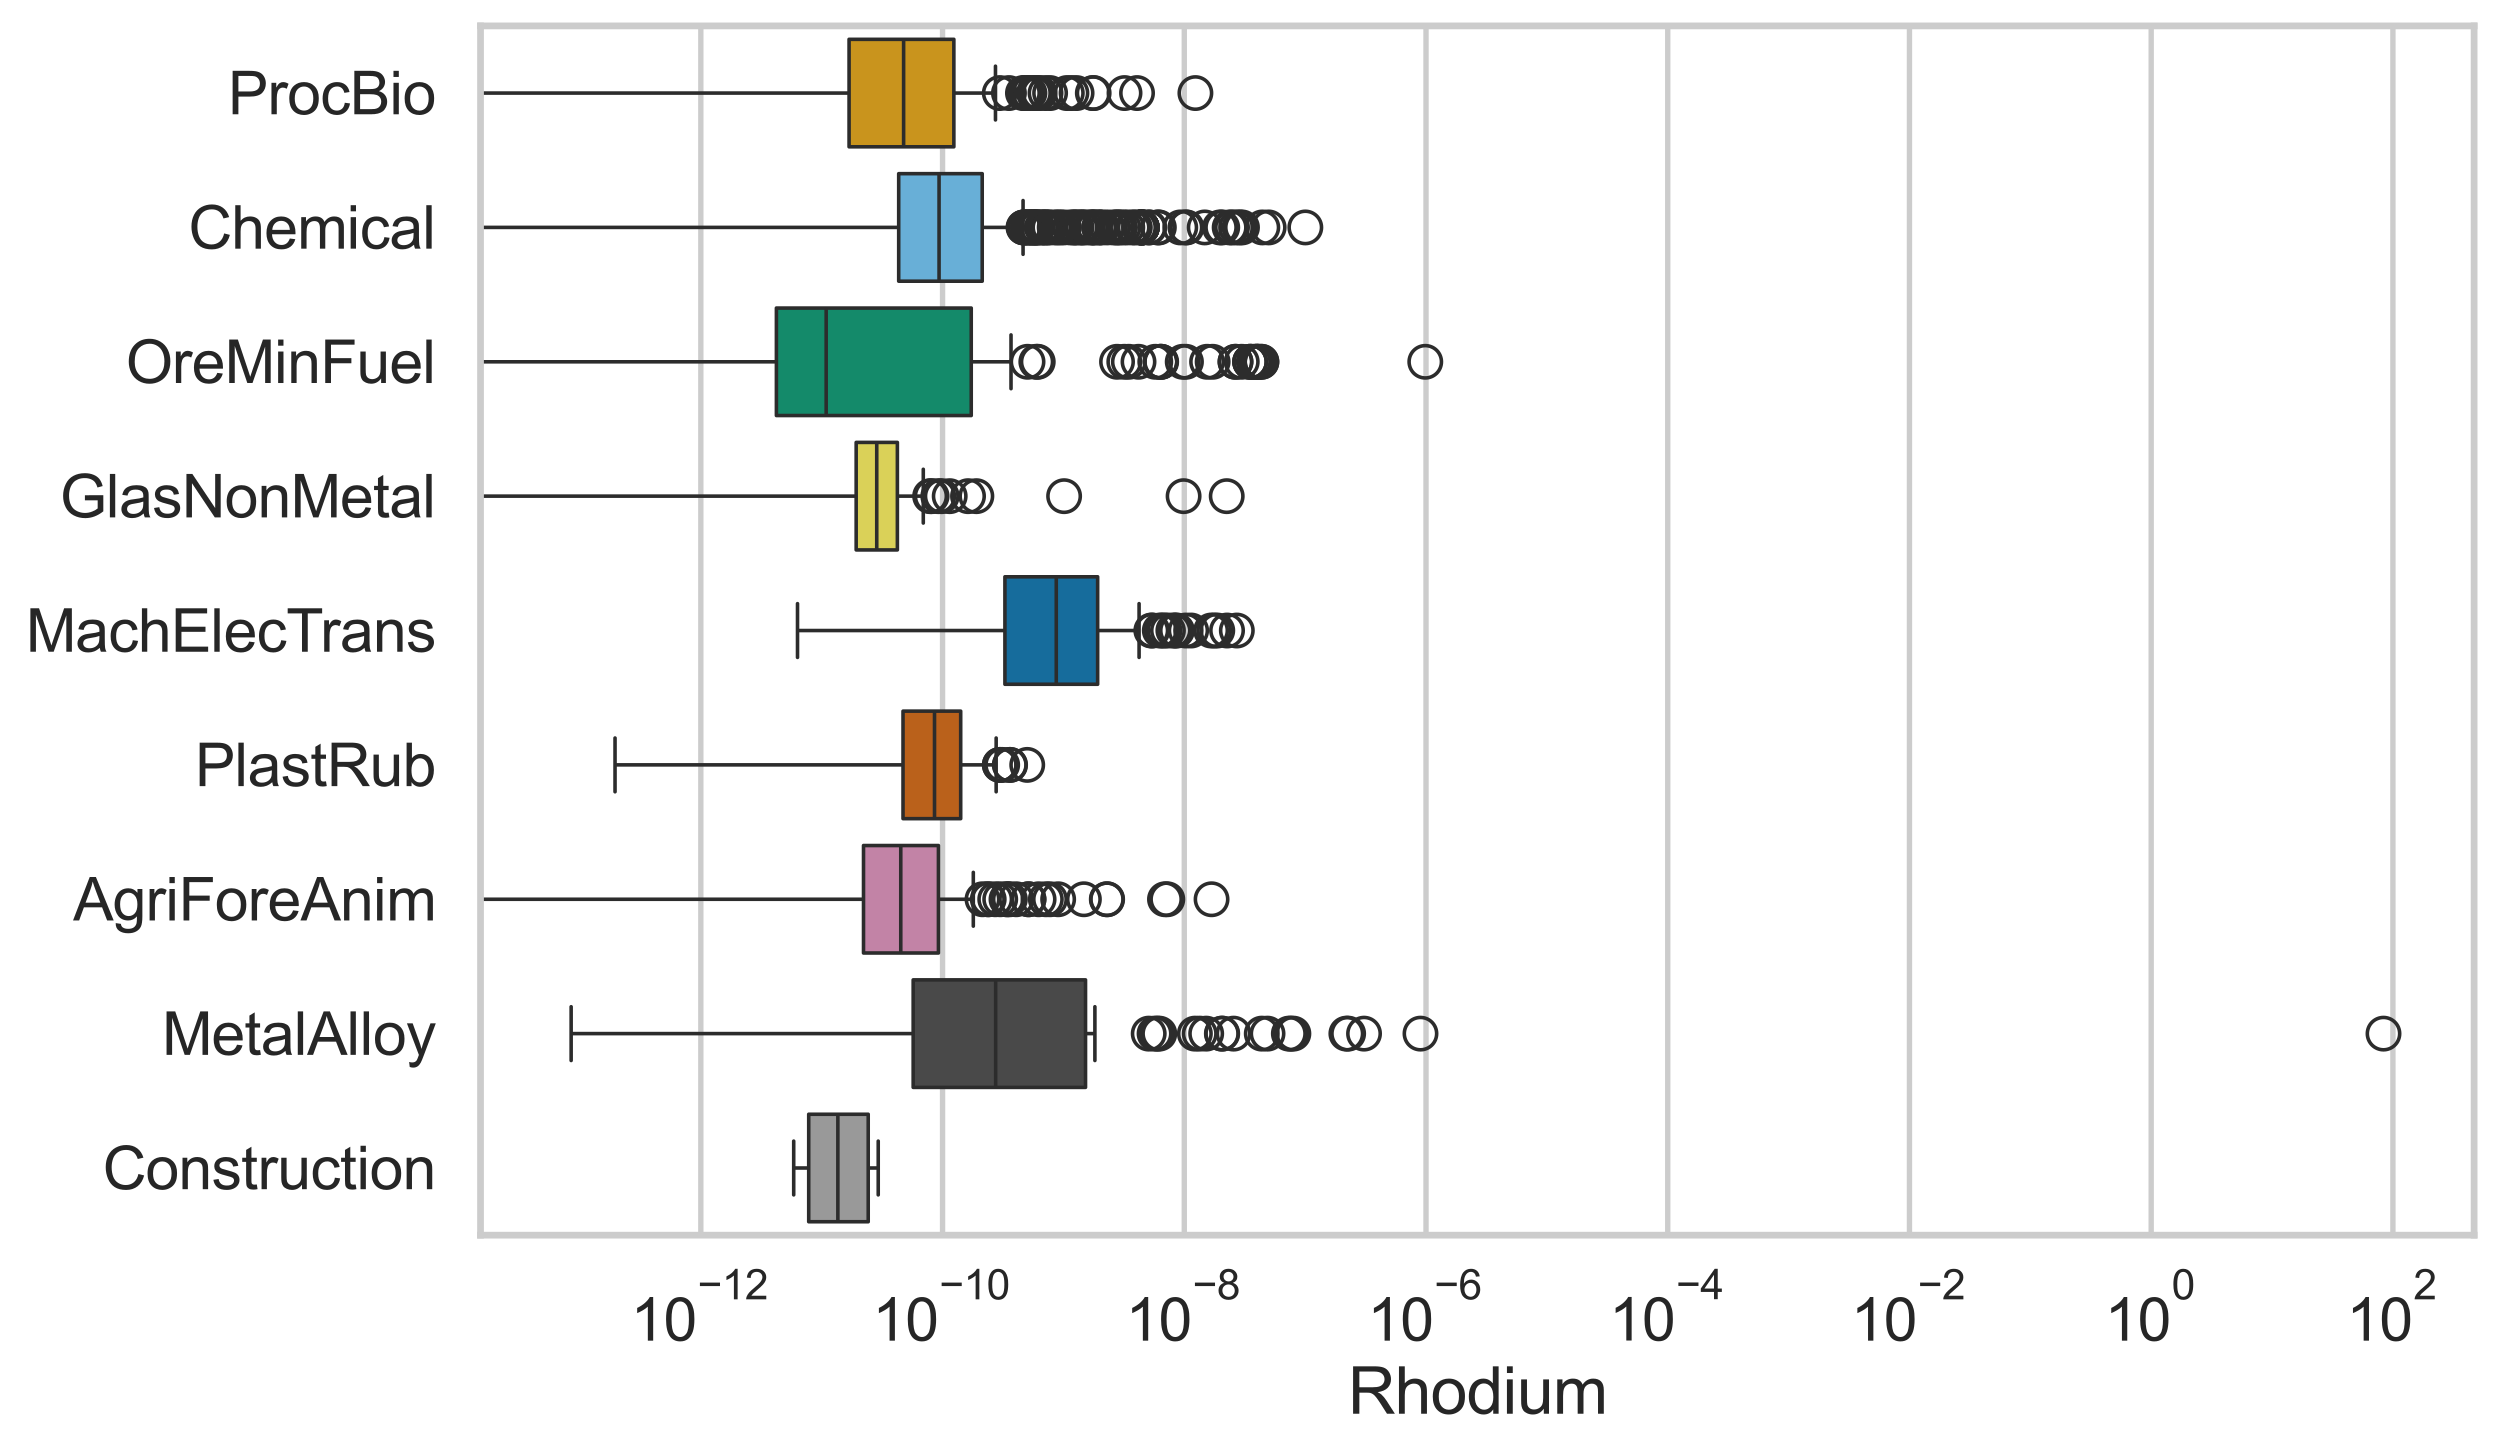 <?xml version="1.0" encoding="utf-8" standalone="no"?>
<!DOCTYPE svg PUBLIC "-//W3C//DTD SVG 1.1//EN"
  "http://www.w3.org/Graphics/SVG/1.1/DTD/svg11.dtd">
<svg xmlns:xlink="http://www.w3.org/1999/xlink" width="695.577pt" height="404.121pt" viewBox="0 0 695.577 404.121" xmlns="http://www.w3.org/2000/svg" version="1.1">
 <defs>
  <style type="text/css">*{stroke-linejoin: round; stroke-linecap: butt}</style>
 </defs>
 <g id="figure_1">
  <g id="patch_1">
   <path d="M 0 404.121 
L 695.577 404.121 
L 695.577 0 
L 0 0 
z
" style="fill: #ffffff"/>
  </g>
  <g id="axes_1">
   <g id="patch_2">
    <path d="M 133.697 343.665 
L 688.377 343.665 
L 688.377 7.2 
L 133.697 7.2 
z
" style="fill: #ffffff"/>
   </g>
   <g id="matplotlib.axis_1">
    <g id="xtick_1">
     <g id="line2d_1">
      <path d="M 194.991 343.665 
L 194.991 7.2 
" clip-path="url(#p793a034840)" style="fill: none; stroke: #cccccc; stroke-width: 1.5; stroke-linecap: round"/>
     </g>
     <g id="text_1">
      <!-- $\mathdefault{10^{-12}}$ -->
      <g style="fill: #262626" transform="translate(175.439 373.18) scale(0.165 -0.165)">
       <defs>
        <path id="ArialMT-31" d="M 2384 0 
L 1822 0 
L 1822 3584 
Q 1619 3391 1289 3197 
Q 959 3003 697 2906 
L 697 3450 
Q 1169 3672 1522 3987 
Q 1875 4303 2022 4600 
L 2384 4600 
L 2384 0 
z
" transform="scale(0.016)"/>
        <path id="ArialMT-30" d="M 266 2259 
Q 266 3072 433 3567 
Q 600 4063 929 4331 
Q 1259 4600 1759 4600 
Q 2128 4600 2406 4451 
Q 2684 4303 2865 4023 
Q 3047 3744 3150 3342 
Q 3253 2941 3253 2259 
Q 3253 1453 3087 958 
Q 2922 463 2592 192 
Q 2263 -78 1759 -78 
Q 1097 -78 719 397 
Q 266 969 266 2259 
z
M 844 2259 
Q 844 1131 1108 757 
Q 1372 384 1759 384 
Q 2147 384 2411 759 
Q 2675 1134 2675 2259 
Q 2675 3391 2411 3762 
Q 2147 4134 1753 4134 
Q 1366 4134 1134 3806 
Q 844 3388 844 2259 
z
" transform="scale(0.016)"/>
        <path id="ArialMT-2212" d="M 3381 1997 
L 356 1997 
L 356 2522 
L 3381 2522 
L 3381 1997 
z
" transform="scale(0.016)"/>
        <path id="ArialMT-32" d="M 3222 541 
L 3222 0 
L 194 0 
Q 188 203 259 391 
Q 375 700 629 1000 
Q 884 1300 1366 1694 
Q 2113 2306 2375 2664 
Q 2638 3022 2638 3341 
Q 2638 3675 2398 3904 
Q 2159 4134 1775 4134 
Q 1369 4134 1125 3890 
Q 881 3647 878 3216 
L 300 3275 
Q 359 3922 746 4261 
Q 1134 4600 1788 4600 
Q 2447 4600 2831 4234 
Q 3216 3869 3216 3328 
Q 3216 3053 3103 2787 
Q 2991 2522 2730 2228 
Q 2469 1934 1863 1422 
Q 1356 997 1212 845 
Q 1069 694 975 541 
L 3222 541 
z
" transform="scale(0.016)"/>
       </defs>
       <use xlink:href="#ArialMT-31" transform="translate(0 0.994)"/>
       <use xlink:href="#ArialMT-30" transform="translate(55.615 0.994)"/>
       <use xlink:href="#ArialMT-2212" transform="translate(112.973 70.688) scale(0.7)"/>
       <use xlink:href="#ArialMT-31" transform="translate(153.852 70.688) scale(0.7)"/>
       <use xlink:href="#ArialMT-32" transform="translate(192.782 70.688) scale(0.7)"/>
      </g>
     </g>
    </g>
    <g id="xtick_2">
     <g id="line2d_2">
      <path d="M 262.247 343.665 
L 262.247 7.2 
" clip-path="url(#p793a034840)" style="fill: none; stroke: #cccccc; stroke-width: 1.5; stroke-linecap: round"/>
     </g>
     <g id="text_2">
      <!-- $\mathdefault{10^{-10}}$ -->
      <g style="fill: #262626" transform="translate(242.695 373.18) scale(0.165 -0.165)">
       <use xlink:href="#ArialMT-31" transform="translate(0 0.994)"/>
       <use xlink:href="#ArialMT-30" transform="translate(55.615 0.994)"/>
       <use xlink:href="#ArialMT-2212" transform="translate(112.973 70.688) scale(0.7)"/>
       <use xlink:href="#ArialMT-31" transform="translate(153.852 70.688) scale(0.7)"/>
       <use xlink:href="#ArialMT-30" transform="translate(192.782 70.688) scale(0.7)"/>
      </g>
     </g>
    </g>
    <g id="xtick_3">
     <g id="line2d_3">
      <path d="M 329.503 343.665 
L 329.503 7.2 
" clip-path="url(#p793a034840)" style="fill: none; stroke: #cccccc; stroke-width: 1.5; stroke-linecap: round"/>
     </g>
     <g id="text_3">
      <!-- $\mathdefault{10^{-8}}$ -->
      <g style="fill: #262626" transform="translate(313.168 373.18) scale(0.165 -0.165)">
       <defs>
        <path id="ArialMT-38" d="M 1131 2484 
Q 781 2613 612 2850 
Q 444 3088 444 3419 
Q 444 3919 803 4259 
Q 1163 4600 1759 4600 
Q 2359 4600 2725 4251 
Q 3091 3903 3091 3403 
Q 3091 3084 2923 2848 
Q 2756 2613 2416 2484 
Q 2838 2347 3058 2040 
Q 3278 1734 3278 1309 
Q 3278 722 2862 322 
Q 2447 -78 1769 -78 
Q 1091 -78 675 323 
Q 259 725 259 1325 
Q 259 1772 486 2073 
Q 713 2375 1131 2484 
z
M 1019 3438 
Q 1019 3113 1228 2906 
Q 1438 2700 1772 2700 
Q 2097 2700 2305 2904 
Q 2513 3109 2513 3406 
Q 2513 3716 2298 3927 
Q 2084 4138 1766 4138 
Q 1444 4138 1231 3931 
Q 1019 3725 1019 3438 
z
M 838 1322 
Q 838 1081 952 856 
Q 1066 631 1291 507 
Q 1516 384 1775 384 
Q 2178 384 2440 643 
Q 2703 903 2703 1303 
Q 2703 1709 2433 1975 
Q 2163 2241 1756 2241 
Q 1359 2241 1098 1978 
Q 838 1716 838 1322 
z
" transform="scale(0.016)"/>
       </defs>
       <use xlink:href="#ArialMT-31" transform="translate(0 0.994)"/>
       <use xlink:href="#ArialMT-30" transform="translate(55.615 0.994)"/>
       <use xlink:href="#ArialMT-2212" transform="translate(112.973 70.688) scale(0.7)"/>
       <use xlink:href="#ArialMT-38" transform="translate(153.852 70.688) scale(0.7)"/>
      </g>
     </g>
    </g>
    <g id="xtick_4">
     <g id="line2d_4">
      <path d="M 396.759 343.665 
L 396.759 7.2 
" clip-path="url(#p793a034840)" style="fill: none; stroke: #cccccc; stroke-width: 1.5; stroke-linecap: round"/>
     </g>
     <g id="text_4">
      <!-- $\mathdefault{10^{-6}}$ -->
      <g style="fill: #262626" transform="translate(380.424 373.18) scale(0.165 -0.165)">
       <defs>
        <path id="ArialMT-36" d="M 3184 3459 
L 2625 3416 
Q 2550 3747 2413 3897 
Q 2184 4138 1850 4138 
Q 1581 4138 1378 3988 
Q 1113 3794 959 3422 
Q 806 3050 800 2363 
Q 1003 2672 1297 2822 
Q 1591 2972 1913 2972 
Q 2475 2972 2870 2558 
Q 3266 2144 3266 1488 
Q 3266 1056 3080 686 
Q 2894 316 2569 119 
Q 2244 -78 1831 -78 
Q 1128 -78 684 439 
Q 241 956 241 2144 
Q 241 3472 731 4075 
Q 1159 4600 1884 4600 
Q 2425 4600 2770 4297 
Q 3116 3994 3184 3459 
z
M 888 1484 
Q 888 1194 1011 928 
Q 1134 663 1356 523 
Q 1578 384 1822 384 
Q 2178 384 2434 671 
Q 2691 959 2691 1453 
Q 2691 1928 2437 2201 
Q 2184 2475 1800 2475 
Q 1419 2475 1153 2201 
Q 888 1928 888 1484 
z
" transform="scale(0.016)"/>
       </defs>
       <use xlink:href="#ArialMT-31" transform="translate(0 0.994)"/>
       <use xlink:href="#ArialMT-30" transform="translate(55.615 0.994)"/>
       <use xlink:href="#ArialMT-2212" transform="translate(112.973 70.688) scale(0.7)"/>
       <use xlink:href="#ArialMT-36" transform="translate(153.852 70.688) scale(0.7)"/>
      </g>
     </g>
    </g>
    <g id="xtick_5">
     <g id="line2d_5">
      <path d="M 464.014 343.665 
L 464.014 7.2 
" clip-path="url(#p793a034840)" style="fill: none; stroke: #cccccc; stroke-width: 1.5; stroke-linecap: round"/>
     </g>
     <g id="text_5">
      <!-- $\mathdefault{10^{-4}}$ -->
      <g style="fill: #262626" transform="translate(447.679 373.015) scale(0.165 -0.165)">
       <defs>
        <path id="ArialMT-34" d="M 2069 0 
L 2069 1097 
L 81 1097 
L 81 1613 
L 2172 4581 
L 2631 4581 
L 2631 1613 
L 3250 1613 
L 3250 1097 
L 2631 1097 
L 2631 0 
L 2069 0 
z
M 2069 1613 
L 2069 3678 
L 634 1613 
L 2069 1613 
z
" transform="scale(0.016)"/>
       </defs>
       <use xlink:href="#ArialMT-31" transform="translate(0 0.202)"/>
       <use xlink:href="#ArialMT-30" transform="translate(55.615 0.202)"/>
       <use xlink:href="#ArialMT-2212" transform="translate(112.973 69.895) scale(0.7)"/>
       <use xlink:href="#ArialMT-34" transform="translate(153.852 69.895) scale(0.7)"/>
      </g>
     </g>
    </g>
    <g id="xtick_6">
     <g id="line2d_6">
      <path d="M 531.27 343.665 
L 531.27 7.2 
" clip-path="url(#p793a034840)" style="fill: none; stroke: #cccccc; stroke-width: 1.5; stroke-linecap: round"/>
     </g>
     <g id="text_6">
      <!-- $\mathdefault{10^{-2}}$ -->
      <g style="fill: #262626" transform="translate(514.935 373.18) scale(0.165 -0.165)">
       <use xlink:href="#ArialMT-31" transform="translate(0 0.994)"/>
       <use xlink:href="#ArialMT-30" transform="translate(55.615 0.994)"/>
       <use xlink:href="#ArialMT-2212" transform="translate(112.973 70.688) scale(0.7)"/>
       <use xlink:href="#ArialMT-32" transform="translate(153.852 70.688) scale(0.7)"/>
      </g>
     </g>
    </g>
    <g id="xtick_7">
     <g id="line2d_7">
      <path d="M 598.526 343.665 
L 598.526 7.2 
" clip-path="url(#p793a034840)" style="fill: none; stroke: #cccccc; stroke-width: 1.5; stroke-linecap: round"/>
     </g>
     <g id="text_7">
      <!-- $\mathdefault{10^{0}}$ -->
      <g style="fill: #262626" transform="translate(585.573 373.18) scale(0.165 -0.165)">
       <use xlink:href="#ArialMT-31" transform="translate(0 0.994)"/>
       <use xlink:href="#ArialMT-30" transform="translate(55.615 0.994)"/>
       <use xlink:href="#ArialMT-30" transform="translate(112.973 70.688) scale(0.7)"/>
      </g>
     </g>
    </g>
    <g id="xtick_8">
     <g id="line2d_8">
      <path d="M 665.782 343.665 
L 665.782 7.2 
" clip-path="url(#p793a034840)" style="fill: none; stroke: #cccccc; stroke-width: 1.5; stroke-linecap: round"/>
     </g>
     <g id="text_8">
      <!-- $\mathdefault{10^{2}}$ -->
      <g style="fill: #262626" transform="translate(652.829 373.18) scale(0.165 -0.165)">
       <use xlink:href="#ArialMT-31" transform="translate(0 0.994)"/>
       <use xlink:href="#ArialMT-30" transform="translate(55.615 0.994)"/>
       <use xlink:href="#ArialMT-32" transform="translate(112.973 70.688) scale(0.7)"/>
      </g>
     </g>
    </g>
    <g id="text_9">
     <!-- Rhodium -->
     <g style="fill: #262626" transform="translate(375.021 393.344) scale(0.18 -0.18)">
      <defs>
       <path id="ArialMT-52" d="M 503 0 
L 503 4581 
L 2534 4581 
Q 3147 4581 3465 4457 
Q 3784 4334 3975 4021 
Q 4166 3709 4166 3331 
Q 4166 2844 3850 2509 
Q 3534 2175 2875 2084 
Q 3116 1969 3241 1856 
Q 3506 1613 3744 1247 
L 4541 0 
L 3778 0 
L 3172 953 
Q 2906 1366 2734 1584 
Q 2563 1803 2427 1890 
Q 2291 1978 2150 2013 
Q 2047 2034 1813 2034 
L 1109 2034 
L 1109 0 
L 503 0 
z
M 1109 2559 
L 2413 2559 
Q 2828 2559 3062 2645 
Q 3297 2731 3419 2920 
Q 3541 3109 3541 3331 
Q 3541 3656 3305 3865 
Q 3069 4075 2559 4075 
L 1109 4075 
L 1109 2559 
z
" transform="scale(0.016)"/>
       <path id="ArialMT-68" d="M 422 0 
L 422 4581 
L 984 4581 
L 984 2938 
Q 1378 3394 1978 3394 
Q 2347 3394 2619 3248 
Q 2891 3103 3008 2847 
Q 3125 2591 3125 2103 
L 3125 0 
L 2563 0 
L 2563 2103 
Q 2563 2525 2380 2717 
Q 2197 2909 1863 2909 
Q 1613 2909 1392 2779 
Q 1172 2650 1078 2428 
Q 984 2206 984 1816 
L 984 0 
L 422 0 
z
" transform="scale(0.016)"/>
       <path id="ArialMT-6f" d="M 213 1659 
Q 213 2581 725 3025 
Q 1153 3394 1769 3394 
Q 2453 3394 2887 2945 
Q 3322 2497 3322 1706 
Q 3322 1066 3130 698 
Q 2938 331 2570 128 
Q 2203 -75 1769 -75 
Q 1072 -75 642 372 
Q 213 819 213 1659 
z
M 791 1659 
Q 791 1022 1069 705 
Q 1347 388 1769 388 
Q 2188 388 2466 706 
Q 2744 1025 2744 1678 
Q 2744 2294 2464 2611 
Q 2184 2928 1769 2928 
Q 1347 2928 1069 2612 
Q 791 2297 791 1659 
z
" transform="scale(0.016)"/>
       <path id="ArialMT-64" d="M 2575 0 
L 2575 419 
Q 2259 -75 1647 -75 
Q 1250 -75 917 144 
Q 584 363 401 755 
Q 219 1147 219 1656 
Q 219 2153 384 2558 
Q 550 2963 881 3178 
Q 1213 3394 1622 3394 
Q 1922 3394 2156 3267 
Q 2391 3141 2538 2938 
L 2538 4581 
L 3097 4581 
L 3097 0 
L 2575 0 
z
M 797 1656 
Q 797 1019 1065 703 
Q 1334 388 1700 388 
Q 2069 388 2326 689 
Q 2584 991 2584 1609 
Q 2584 2291 2321 2609 
Q 2059 2928 1675 2928 
Q 1300 2928 1048 2622 
Q 797 2316 797 1656 
z
" transform="scale(0.016)"/>
       <path id="ArialMT-69" d="M 425 3934 
L 425 4581 
L 988 4581 
L 988 3934 
L 425 3934 
z
M 425 0 
L 425 3319 
L 988 3319 
L 988 0 
L 425 0 
z
" transform="scale(0.016)"/>
       <path id="ArialMT-75" d="M 2597 0 
L 2597 488 
Q 2209 -75 1544 -75 
Q 1250 -75 995 37 
Q 741 150 617 320 
Q 494 491 444 738 
Q 409 903 409 1263 
L 409 3319 
L 972 3319 
L 972 1478 
Q 972 1038 1006 884 
Q 1059 663 1231 536 
Q 1403 409 1656 409 
Q 1909 409 2131 539 
Q 2353 669 2445 892 
Q 2538 1116 2538 1541 
L 2538 3319 
L 3100 3319 
L 3100 0 
L 2597 0 
z
" transform="scale(0.016)"/>
       <path id="ArialMT-6d" d="M 422 0 
L 422 3319 
L 925 3319 
L 925 2853 
Q 1081 3097 1340 3245 
Q 1600 3394 1931 3394 
Q 2300 3394 2536 3241 
Q 2772 3088 2869 2813 
Q 3263 3394 3894 3394 
Q 4388 3394 4653 3120 
Q 4919 2847 4919 2278 
L 4919 0 
L 4359 0 
L 4359 2091 
Q 4359 2428 4304 2576 
Q 4250 2725 4106 2815 
Q 3963 2906 3769 2906 
Q 3419 2906 3187 2673 
Q 2956 2441 2956 1928 
L 2956 0 
L 2394 0 
L 2394 2156 
Q 2394 2531 2256 2718 
Q 2119 2906 1806 2906 
Q 1569 2906 1367 2781 
Q 1166 2656 1075 2415 
Q 984 2175 984 1722 
L 984 0 
L 422 0 
z
" transform="scale(0.016)"/>
      </defs>
      <use xlink:href="#ArialMT-52"/>
      <use xlink:href="#ArialMT-68" transform="translate(72.217 0)"/>
      <use xlink:href="#ArialMT-6f" transform="translate(127.832 0)"/>
      <use xlink:href="#ArialMT-64" transform="translate(183.447 0)"/>
      <use xlink:href="#ArialMT-69" transform="translate(239.062 0)"/>
      <use xlink:href="#ArialMT-75" transform="translate(261.279 0)"/>
      <use xlink:href="#ArialMT-6d" transform="translate(316.895 0)"/>
     </g>
    </g>
   </g>
   <g id="matplotlib.axis_2">
    <g id="ytick_1">
     <g id="text_10">
      <!-- ProcBio -->
      <g style="fill: #262626" transform="translate(63.424 31.798) scale(0.165 -0.165)">
       <defs>
        <path id="ArialMT-50" d="M 494 0 
L 494 4581 
L 2222 4581 
Q 2678 4581 2919 4538 
Q 3256 4481 3484 4323 
Q 3713 4166 3852 3881 
Q 3991 3597 3991 3256 
Q 3991 2672 3619 2267 
Q 3247 1863 2275 1863 
L 1100 1863 
L 1100 0 
L 494 0 
z
M 1100 2403 
L 2284 2403 
Q 2872 2403 3119 2622 
Q 3366 2841 3366 3238 
Q 3366 3525 3220 3729 
Q 3075 3934 2838 4000 
Q 2684 4041 2272 4041 
L 1100 4041 
L 1100 2403 
z
" transform="scale(0.016)"/>
        <path id="ArialMT-72" d="M 416 0 
L 416 3319 
L 922 3319 
L 922 2816 
Q 1116 3169 1280 3281 
Q 1444 3394 1641 3394 
Q 1925 3394 2219 3213 
L 2025 2691 
Q 1819 2813 1613 2813 
Q 1428 2813 1281 2702 
Q 1134 2591 1072 2394 
Q 978 2094 978 1738 
L 978 0 
L 416 0 
z
" transform="scale(0.016)"/>
        <path id="ArialMT-63" d="M 2588 1216 
L 3141 1144 
Q 3050 572 2676 248 
Q 2303 -75 1759 -75 
Q 1078 -75 664 370 
Q 250 816 250 1647 
Q 250 2184 428 2587 
Q 606 2991 970 3192 
Q 1334 3394 1763 3394 
Q 2303 3394 2647 3120 
Q 2991 2847 3088 2344 
L 2541 2259 
Q 2463 2594 2264 2762 
Q 2066 2931 1784 2931 
Q 1359 2931 1093 2626 
Q 828 2322 828 1663 
Q 828 994 1084 691 
Q 1341 388 1753 388 
Q 2084 388 2306 591 
Q 2528 794 2588 1216 
z
" transform="scale(0.016)"/>
        <path id="ArialMT-42" d="M 469 0 
L 469 4581 
L 2188 4581 
Q 2713 4581 3030 4442 
Q 3347 4303 3526 4014 
Q 3706 3725 3706 3409 
Q 3706 3116 3547 2856 
Q 3388 2597 3066 2438 
Q 3481 2316 3704 2022 
Q 3928 1728 3928 1328 
Q 3928 1006 3792 729 
Q 3656 453 3456 303 
Q 3256 153 2954 76 
Q 2653 0 2216 0 
L 469 0 
z
M 1075 2656 
L 2066 2656 
Q 2469 2656 2644 2709 
Q 2875 2778 2992 2937 
Q 3109 3097 3109 3338 
Q 3109 3566 3000 3739 
Q 2891 3913 2687 3977 
Q 2484 4041 1991 4041 
L 1075 4041 
L 1075 2656 
z
M 1075 541 
L 2216 541 
Q 2509 541 2628 563 
Q 2838 600 2978 687 
Q 3119 775 3209 942 
Q 3300 1109 3300 1328 
Q 3300 1584 3169 1773 
Q 3038 1963 2805 2039 
Q 2572 2116 2134 2116 
L 1075 2116 
L 1075 541 
z
" transform="scale(0.016)"/>
       </defs>
       <use xlink:href="#ArialMT-50"/>
       <use xlink:href="#ArialMT-72" transform="translate(66.699 0)"/>
       <use xlink:href="#ArialMT-6f" transform="translate(100 0)"/>
       <use xlink:href="#ArialMT-63" transform="translate(155.615 0)"/>
       <use xlink:href="#ArialMT-42" transform="translate(205.615 0)"/>
       <use xlink:href="#ArialMT-69" transform="translate(272.314 0)"/>
       <use xlink:href="#ArialMT-6f" transform="translate(294.531 0)"/>
      </g>
     </g>
    </g>
    <g id="ytick_2">
     <g id="text_11">
      <!-- Chemical -->
      <g style="fill: #262626" transform="translate(52.428 69.183) scale(0.165 -0.165)">
       <defs>
        <path id="ArialMT-43" d="M 3763 1606 
L 4369 1453 
Q 4178 706 3683 314 
Q 3188 -78 2472 -78 
Q 1731 -78 1267 223 
Q 803 525 561 1097 
Q 319 1669 319 2325 
Q 319 3041 592 3573 
Q 866 4106 1370 4382 
Q 1875 4659 2481 4659 
Q 3169 4659 3637 4309 
Q 4106 3959 4291 3325 
L 3694 3184 
Q 3534 3684 3231 3912 
Q 2928 4141 2469 4141 
Q 1941 4141 1586 3887 
Q 1231 3634 1087 3207 
Q 944 2781 944 2328 
Q 944 1744 1114 1308 
Q 1284 872 1643 656 
Q 2003 441 2422 441 
Q 2931 441 3284 734 
Q 3638 1028 3763 1606 
z
" transform="scale(0.016)"/>
        <path id="ArialMT-65" d="M 2694 1069 
L 3275 997 
Q 3138 488 2766 206 
Q 2394 -75 1816 -75 
Q 1088 -75 661 373 
Q 234 822 234 1631 
Q 234 2469 665 2931 
Q 1097 3394 1784 3394 
Q 2450 3394 2872 2941 
Q 3294 2488 3294 1666 
Q 3294 1616 3291 1516 
L 816 1516 
Q 847 969 1125 678 
Q 1403 388 1819 388 
Q 2128 388 2347 550 
Q 2566 713 2694 1069 
z
M 847 1978 
L 2700 1978 
Q 2663 2397 2488 2606 
Q 2219 2931 1791 2931 
Q 1403 2931 1139 2672 
Q 875 2413 847 1978 
z
" transform="scale(0.016)"/>
        <path id="ArialMT-61" d="M 2588 409 
Q 2275 144 1986 34 
Q 1697 -75 1366 -75 
Q 819 -75 525 192 
Q 231 459 231 875 
Q 231 1119 342 1320 
Q 453 1522 633 1644 
Q 813 1766 1038 1828 
Q 1203 1872 1538 1913 
Q 2219 1994 2541 2106 
Q 2544 2222 2544 2253 
Q 2544 2597 2384 2738 
Q 2169 2928 1744 2928 
Q 1347 2928 1158 2789 
Q 969 2650 878 2297 
L 328 2372 
Q 403 2725 575 2942 
Q 747 3159 1072 3276 
Q 1397 3394 1825 3394 
Q 2250 3394 2515 3294 
Q 2781 3194 2906 3042 
Q 3031 2891 3081 2659 
Q 3109 2516 3109 2141 
L 3109 1391 
Q 3109 606 3145 398 
Q 3181 191 3288 0 
L 2700 0 
Q 2613 175 2588 409 
z
M 2541 1666 
Q 2234 1541 1622 1453 
Q 1275 1403 1131 1340 
Q 988 1278 909 1158 
Q 831 1038 831 891 
Q 831 666 1001 516 
Q 1172 366 1500 366 
Q 1825 366 2078 508 
Q 2331 650 2450 897 
Q 2541 1088 2541 1459 
L 2541 1666 
z
" transform="scale(0.016)"/>
        <path id="ArialMT-6c" d="M 409 0 
L 409 4581 
L 972 4581 
L 972 0 
L 409 0 
z
" transform="scale(0.016)"/>
       </defs>
       <use xlink:href="#ArialMT-43"/>
       <use xlink:href="#ArialMT-68" transform="translate(72.217 0)"/>
       <use xlink:href="#ArialMT-65" transform="translate(127.832 0)"/>
       <use xlink:href="#ArialMT-6d" transform="translate(183.447 0)"/>
       <use xlink:href="#ArialMT-69" transform="translate(266.748 0)"/>
       <use xlink:href="#ArialMT-63" transform="translate(288.965 0)"/>
       <use xlink:href="#ArialMT-61" transform="translate(338.965 0)"/>
       <use xlink:href="#ArialMT-6c" transform="translate(394.58 0)"/>
      </g>
     </g>
    </g>
    <g id="ytick_3">
     <g id="text_12">
      <!-- OreMinFuel -->
      <g style="fill: #262626" transform="translate(35.013 106.568) scale(0.165 -0.165)">
       <defs>
        <path id="ArialMT-4f" d="M 309 2231 
Q 309 3372 921 4017 
Q 1534 4663 2503 4663 
Q 3138 4663 3647 4359 
Q 4156 4056 4423 3514 
Q 4691 2972 4691 2284 
Q 4691 1588 4409 1038 
Q 4128 488 3612 205 
Q 3097 -78 2500 -78 
Q 1853 -78 1343 234 
Q 834 547 571 1087 
Q 309 1628 309 2231 
z
M 934 2222 
Q 934 1394 1379 917 
Q 1825 441 2497 441 
Q 3181 441 3623 922 
Q 4066 1403 4066 2288 
Q 4066 2847 3877 3264 
Q 3688 3681 3323 3911 
Q 2959 4141 2506 4141 
Q 1863 4141 1398 3698 
Q 934 3256 934 2222 
z
" transform="scale(0.016)"/>
        <path id="ArialMT-4d" d="M 475 0 
L 475 4581 
L 1388 4581 
L 2472 1338 
Q 2622 884 2691 659 
Q 2769 909 2934 1394 
L 4031 4581 
L 4847 4581 
L 4847 0 
L 4263 0 
L 4263 3834 
L 2931 0 
L 2384 0 
L 1059 3900 
L 1059 0 
L 475 0 
z
" transform="scale(0.016)"/>
        <path id="ArialMT-6e" d="M 422 0 
L 422 3319 
L 928 3319 
L 928 2847 
Q 1294 3394 1984 3394 
Q 2284 3394 2536 3286 
Q 2788 3178 2913 3003 
Q 3038 2828 3088 2588 
Q 3119 2431 3119 2041 
L 3119 0 
L 2556 0 
L 2556 2019 
Q 2556 2363 2490 2533 
Q 2425 2703 2258 2804 
Q 2091 2906 1866 2906 
Q 1506 2906 1245 2678 
Q 984 2450 984 1813 
L 984 0 
L 422 0 
z
" transform="scale(0.016)"/>
        <path id="ArialMT-46" d="M 525 0 
L 525 4581 
L 3616 4581 
L 3616 4041 
L 1131 4041 
L 1131 2622 
L 3281 2622 
L 3281 2081 
L 1131 2081 
L 1131 0 
L 525 0 
z
" transform="scale(0.016)"/>
       </defs>
       <use xlink:href="#ArialMT-4f"/>
       <use xlink:href="#ArialMT-72" transform="translate(77.783 0)"/>
       <use xlink:href="#ArialMT-65" transform="translate(111.084 0)"/>
       <use xlink:href="#ArialMT-4d" transform="translate(166.699 0)"/>
       <use xlink:href="#ArialMT-69" transform="translate(250 0)"/>
       <use xlink:href="#ArialMT-6e" transform="translate(272.217 0)"/>
       <use xlink:href="#ArialMT-46" transform="translate(327.832 0)"/>
       <use xlink:href="#ArialMT-75" transform="translate(388.916 0)"/>
       <use xlink:href="#ArialMT-65" transform="translate(444.531 0)"/>
       <use xlink:href="#ArialMT-6c" transform="translate(500.146 0)"/>
      </g>
     </g>
    </g>
    <g id="ytick_4">
     <g id="text_13">
      <!-- GlasNonMetal -->
      <g style="fill: #262626" transform="translate(16.659 143.953) scale(0.165 -0.165)">
       <defs>
        <path id="ArialMT-47" d="M 2638 1797 
L 2638 2334 
L 4578 2338 
L 4578 638 
Q 4131 281 3656 101 
Q 3181 -78 2681 -78 
Q 2006 -78 1454 211 
Q 903 500 622 1047 
Q 341 1594 341 2269 
Q 341 2938 620 3517 
Q 900 4097 1425 4378 
Q 1950 4659 2634 4659 
Q 3131 4659 3532 4498 
Q 3934 4338 4162 4050 
Q 4391 3763 4509 3300 
L 3963 3150 
Q 3859 3500 3706 3700 
Q 3553 3900 3268 4020 
Q 2984 4141 2638 4141 
Q 2222 4141 1919 4014 
Q 1616 3888 1430 3681 
Q 1244 3475 1141 3228 
Q 966 2803 966 2306 
Q 966 1694 1177 1281 
Q 1388 869 1791 669 
Q 2194 469 2647 469 
Q 3041 469 3416 620 
Q 3791 772 3984 944 
L 3984 1797 
L 2638 1797 
z
" transform="scale(0.016)"/>
        <path id="ArialMT-73" d="M 197 991 
L 753 1078 
Q 800 744 1014 566 
Q 1228 388 1613 388 
Q 2000 388 2187 545 
Q 2375 703 2375 916 
Q 2375 1106 2209 1216 
Q 2094 1291 1634 1406 
Q 1016 1563 777 1677 
Q 538 1791 414 1992 
Q 291 2194 291 2438 
Q 291 2659 392 2848 
Q 494 3038 669 3163 
Q 800 3259 1026 3326 
Q 1253 3394 1513 3394 
Q 1903 3394 2198 3281 
Q 2494 3169 2634 2976 
Q 2775 2784 2828 2463 
L 2278 2388 
Q 2241 2644 2061 2787 
Q 1881 2931 1553 2931 
Q 1166 2931 1000 2803 
Q 834 2675 834 2503 
Q 834 2394 903 2306 
Q 972 2216 1119 2156 
Q 1203 2125 1616 2013 
Q 2213 1853 2448 1751 
Q 2684 1650 2818 1456 
Q 2953 1263 2953 975 
Q 2953 694 2789 445 
Q 2625 197 2315 61 
Q 2006 -75 1616 -75 
Q 969 -75 630 194 
Q 291 463 197 991 
z
" transform="scale(0.016)"/>
        <path id="ArialMT-4e" d="M 488 0 
L 488 4581 
L 1109 4581 
L 3516 984 
L 3516 4581 
L 4097 4581 
L 4097 0 
L 3475 0 
L 1069 3600 
L 1069 0 
L 488 0 
z
" transform="scale(0.016)"/>
        <path id="ArialMT-74" d="M 1650 503 
L 1731 6 
Q 1494 -44 1306 -44 
Q 1000 -44 831 53 
Q 663 150 594 308 
Q 525 466 525 972 
L 525 2881 
L 113 2881 
L 113 3319 
L 525 3319 
L 525 4141 
L 1084 4478 
L 1084 3319 
L 1650 3319 
L 1650 2881 
L 1084 2881 
L 1084 941 
Q 1084 700 1114 631 
Q 1144 563 1211 522 
Q 1278 481 1403 481 
Q 1497 481 1650 503 
z
" transform="scale(0.016)"/>
       </defs>
       <use xlink:href="#ArialMT-47"/>
       <use xlink:href="#ArialMT-6c" transform="translate(77.783 0)"/>
       <use xlink:href="#ArialMT-61" transform="translate(100 0)"/>
       <use xlink:href="#ArialMT-73" transform="translate(155.615 0)"/>
       <use xlink:href="#ArialMT-4e" transform="translate(205.615 0)"/>
       <use xlink:href="#ArialMT-6f" transform="translate(277.832 0)"/>
       <use xlink:href="#ArialMT-6e" transform="translate(333.447 0)"/>
       <use xlink:href="#ArialMT-4d" transform="translate(389.062 0)"/>
       <use xlink:href="#ArialMT-65" transform="translate(472.363 0)"/>
       <use xlink:href="#ArialMT-74" transform="translate(527.979 0)"/>
       <use xlink:href="#ArialMT-61" transform="translate(555.762 0)"/>
       <use xlink:href="#ArialMT-6c" transform="translate(611.377 0)"/>
      </g>
     </g>
    </g>
    <g id="ytick_5">
     <g id="text_14">
      <!-- MachElecTrans -->
      <g style="fill: #262626" transform="translate(7.2 181.337) scale(0.165 -0.165)">
       <defs>
        <path id="ArialMT-45" d="M 506 0 
L 506 4581 
L 3819 4581 
L 3819 4041 
L 1113 4041 
L 1113 2638 
L 3647 2638 
L 3647 2100 
L 1113 2100 
L 1113 541 
L 3925 541 
L 3925 0 
L 506 0 
z
" transform="scale(0.016)"/>
        <path id="ArialMT-54" d="M 1659 0 
L 1659 4041 
L 150 4041 
L 150 4581 
L 3781 4581 
L 3781 4041 
L 2266 4041 
L 2266 0 
L 1659 0 
z
" transform="scale(0.016)"/>
       </defs>
       <use xlink:href="#ArialMT-4d"/>
       <use xlink:href="#ArialMT-61" transform="translate(83.301 0)"/>
       <use xlink:href="#ArialMT-63" transform="translate(138.916 0)"/>
       <use xlink:href="#ArialMT-68" transform="translate(188.916 0)"/>
       <use xlink:href="#ArialMT-45" transform="translate(244.531 0)"/>
       <use xlink:href="#ArialMT-6c" transform="translate(311.23 0)"/>
       <use xlink:href="#ArialMT-65" transform="translate(333.447 0)"/>
       <use xlink:href="#ArialMT-63" transform="translate(389.062 0)"/>
       <use xlink:href="#ArialMT-54" transform="translate(439.062 0)"/>
       <use xlink:href="#ArialMT-72" transform="translate(496.396 0)"/>
       <use xlink:href="#ArialMT-61" transform="translate(529.697 0)"/>
       <use xlink:href="#ArialMT-6e" transform="translate(585.312 0)"/>
       <use xlink:href="#ArialMT-73" transform="translate(640.928 0)"/>
      </g>
     </g>
    </g>
    <g id="ytick_6">
     <g id="text_15">
      <!-- PlastRub -->
      <g style="fill: #262626" transform="translate(54.248 218.722) scale(0.165 -0.165)">
       <defs>
        <path id="ArialMT-62" d="M 941 0 
L 419 0 
L 419 4581 
L 981 4581 
L 981 2947 
Q 1338 3394 1891 3394 
Q 2197 3394 2470 3270 
Q 2744 3147 2920 2923 
Q 3097 2700 3197 2384 
Q 3297 2069 3297 1709 
Q 3297 856 2875 390 
Q 2453 -75 1863 -75 
Q 1275 -75 941 416 
L 941 0 
z
M 934 1684 
Q 934 1088 1097 822 
Q 1363 388 1816 388 
Q 2184 388 2453 708 
Q 2722 1028 2722 1663 
Q 2722 2313 2464 2622 
Q 2206 2931 1841 2931 
Q 1472 2931 1203 2611 
Q 934 2291 934 1684 
z
" transform="scale(0.016)"/>
       </defs>
       <use xlink:href="#ArialMT-50"/>
       <use xlink:href="#ArialMT-6c" transform="translate(66.699 0)"/>
       <use xlink:href="#ArialMT-61" transform="translate(88.916 0)"/>
       <use xlink:href="#ArialMT-73" transform="translate(144.531 0)"/>
       <use xlink:href="#ArialMT-74" transform="translate(194.531 0)"/>
       <use xlink:href="#ArialMT-52" transform="translate(222.314 0)"/>
       <use xlink:href="#ArialMT-75" transform="translate(294.531 0)"/>
       <use xlink:href="#ArialMT-62" transform="translate(350.146 0)"/>
      </g>
     </g>
    </g>
    <g id="ytick_7">
     <g id="text_16">
      <!-- AgriForeAnim -->
      <g style="fill: #262626" transform="translate(20.341 256.107) scale(0.165 -0.165)">
       <defs>
        <path id="ArialMT-41" d="M -9 0 
L 1750 4581 
L 2403 4581 
L 4278 0 
L 3588 0 
L 3053 1388 
L 1138 1388 
L 634 0 
L -9 0 
z
M 1313 1881 
L 2866 1881 
L 2388 3150 
Q 2169 3728 2063 4100 
Q 1975 3659 1816 3225 
L 1313 1881 
z
" transform="scale(0.016)"/>
        <path id="ArialMT-67" d="M 319 -275 
L 866 -356 
Q 900 -609 1056 -725 
Q 1266 -881 1628 -881 
Q 2019 -881 2231 -725 
Q 2444 -569 2519 -288 
Q 2563 -116 2559 434 
Q 2191 0 1641 0 
Q 956 0 581 494 
Q 206 988 206 1678 
Q 206 2153 378 2554 
Q 550 2956 876 3175 
Q 1203 3394 1644 3394 
Q 2231 3394 2613 2919 
L 2613 3319 
L 3131 3319 
L 3131 450 
Q 3131 -325 2973 -648 
Q 2816 -972 2473 -1159 
Q 2131 -1347 1631 -1347 
Q 1038 -1347 672 -1080 
Q 306 -813 319 -275 
z
M 784 1719 
Q 784 1066 1043 766 
Q 1303 466 1694 466 
Q 2081 466 2343 764 
Q 2606 1063 2606 1700 
Q 2606 2309 2336 2618 
Q 2066 2928 1684 2928 
Q 1309 2928 1046 2623 
Q 784 2319 784 1719 
z
" transform="scale(0.016)"/>
       </defs>
       <use xlink:href="#ArialMT-41"/>
       <use xlink:href="#ArialMT-67" transform="translate(66.699 0)"/>
       <use xlink:href="#ArialMT-72" transform="translate(122.314 0)"/>
       <use xlink:href="#ArialMT-69" transform="translate(155.615 0)"/>
       <use xlink:href="#ArialMT-46" transform="translate(177.832 0)"/>
       <use xlink:href="#ArialMT-6f" transform="translate(238.916 0)"/>
       <use xlink:href="#ArialMT-72" transform="translate(294.531 0)"/>
       <use xlink:href="#ArialMT-65" transform="translate(327.832 0)"/>
       <use xlink:href="#ArialMT-41" transform="translate(383.447 0)"/>
       <use xlink:href="#ArialMT-6e" transform="translate(450.146 0)"/>
       <use xlink:href="#ArialMT-69" transform="translate(505.762 0)"/>
       <use xlink:href="#ArialMT-6d" transform="translate(527.979 0)"/>
      </g>
     </g>
    </g>
    <g id="ytick_8">
     <g id="text_17">
      <!-- MetalAlloy -->
      <g style="fill: #262626" transform="translate(45.088 293.492) scale(0.165 -0.165)">
       <defs>
        <path id="ArialMT-79" d="M 397 -1278 
L 334 -750 
Q 519 -800 656 -800 
Q 844 -800 956 -737 
Q 1069 -675 1141 -563 
Q 1194 -478 1313 -144 
Q 1328 -97 1363 -6 
L 103 3319 
L 709 3319 
L 1400 1397 
Q 1534 1031 1641 628 
Q 1738 1016 1872 1384 
L 2581 3319 
L 3144 3319 
L 1881 -56 
Q 1678 -603 1566 -809 
Q 1416 -1088 1222 -1217 
Q 1028 -1347 759 -1347 
Q 597 -1347 397 -1278 
z
" transform="scale(0.016)"/>
       </defs>
       <use xlink:href="#ArialMT-4d"/>
       <use xlink:href="#ArialMT-65" transform="translate(83.301 0)"/>
       <use xlink:href="#ArialMT-74" transform="translate(138.916 0)"/>
       <use xlink:href="#ArialMT-61" transform="translate(166.699 0)"/>
       <use xlink:href="#ArialMT-6c" transform="translate(222.314 0)"/>
       <use xlink:href="#ArialMT-41" transform="translate(244.531 0)"/>
       <use xlink:href="#ArialMT-6c" transform="translate(311.23 0)"/>
       <use xlink:href="#ArialMT-6c" transform="translate(333.447 0)"/>
       <use xlink:href="#ArialMT-6f" transform="translate(355.664 0)"/>
       <use xlink:href="#ArialMT-79" transform="translate(411.279 0)"/>
      </g>
     </g>
    </g>
    <g id="ytick_9">
     <g id="text_18">
      <!-- Construction -->
      <g style="fill: #262626" transform="translate(28.575 330.877) scale(0.165 -0.165)">
       <use xlink:href="#ArialMT-43"/>
       <use xlink:href="#ArialMT-6f" transform="translate(72.217 0)"/>
       <use xlink:href="#ArialMT-6e" transform="translate(127.832 0)"/>
       <use xlink:href="#ArialMT-73" transform="translate(183.447 0)"/>
       <use xlink:href="#ArialMT-74" transform="translate(233.447 0)"/>
       <use xlink:href="#ArialMT-72" transform="translate(261.23 0)"/>
       <use xlink:href="#ArialMT-75" transform="translate(294.531 0)"/>
       <use xlink:href="#ArialMT-63" transform="translate(350.146 0)"/>
       <use xlink:href="#ArialMT-74" transform="translate(400.146 0)"/>
       <use xlink:href="#ArialMT-69" transform="translate(427.93 0)"/>
       <use xlink:href="#ArialMT-6f" transform="translate(450.146 0)"/>
       <use xlink:href="#ArialMT-6e" transform="translate(505.762 0)"/>
      </g>
     </g>
    </g>
   </g>
   <g id="patch_3">
    <path d="M 236.239 10.938 
L 236.239 40.846 
L 265.392 40.846 
L 265.392 10.938 
L 236.239 10.938 
z
" clip-path="url(#p793a034840)" style="fill: #c9941d; stroke: #2c2c2c; stroke-linejoin: miter"/>
   </g>
   <g id="line2d_9">
    <path d="M 236.239 25.892 
L -1 25.892 
" clip-path="url(#p793a034840)" style="fill: none; stroke: #2c2c2c"/>
   </g>
   <g id="line2d_10">
    <path d="M 265.392 25.892 
L 276.971 25.892 
" clip-path="url(#p793a034840)" style="fill: none; stroke: #2c2c2c"/>
   </g>
   <g id="line2d_11">
    <path clip-path="url(#p793a034840)" style="fill: none; stroke: #2c2c2c; stroke-linecap: round"/>
   </g>
   <g id="line2d_12">
    <path d="M 276.971 18.415 
L 276.971 33.369 
" clip-path="url(#p793a034840)" style="fill: none; stroke: #2c2c2c; stroke-linecap: round"/>
   </g>
   <g id="line2d_13">
    <defs>
     <path id="m0368507dc7" d="M 0 4.5 
C 1.193 4.5 2.338 4.026 3.182 3.182 
C 4.026 2.338 4.5 1.193 4.5 0 
C 4.5 -1.193 4.026 -2.338 3.182 -3.182 
C 2.338 -4.026 1.193 -4.5 0 -4.5 
C -1.193 -4.5 -2.338 -4.026 -3.182 -3.182 
C -4.026 -2.338 -4.5 -1.193 -4.5 0 
C -4.5 1.193 -4.026 2.338 -3.182 3.182 
C -2.338 4.026 -1.193 4.5 0 4.5 
z
" style="stroke: #2c2c2c"/>
    </defs>
    <g clip-path="url(#p793a034840)">
     <use xlink:href="#m0368507dc7" x="316.358" y="25.892" style="fill-opacity: 0; stroke: #2c2c2c"/>
     <use xlink:href="#m0368507dc7" x="278.17" y="25.892" style="fill-opacity: 0; stroke: #2c2c2c"/>
     <use xlink:href="#m0368507dc7" x="304.059" y="25.892" style="fill-opacity: 0; stroke: #2c2c2c"/>
     <use xlink:href="#m0368507dc7" x="312.876" y="25.892" style="fill-opacity: 0; stroke: #2c2c2c"/>
     <use xlink:href="#m0368507dc7" x="288.016" y="25.892" style="fill-opacity: 0; stroke: #2c2c2c"/>
     <use xlink:href="#m0368507dc7" x="286.427" y="25.892" style="fill-opacity: 0; stroke: #2c2c2c"/>
     <use xlink:href="#m0368507dc7" x="332.598" y="25.892" style="fill-opacity: 0; stroke: #2c2c2c"/>
     <use xlink:href="#m0368507dc7" x="285.26" y="25.892" style="fill-opacity: 0; stroke: #2c2c2c"/>
     <use xlink:href="#m0368507dc7" x="284.618" y="25.892" style="fill-opacity: 0; stroke: #2c2c2c"/>
     <use xlink:href="#m0368507dc7" x="304.283" y="25.892" style="fill-opacity: 0; stroke: #2c2c2c"/>
     <use xlink:href="#m0368507dc7" x="288.661" y="25.892" style="fill-opacity: 0; stroke: #2c2c2c"/>
     <use xlink:href="#m0368507dc7" x="287.672" y="25.892" style="fill-opacity: 0; stroke: #2c2c2c"/>
     <use xlink:href="#m0368507dc7" x="285.964" y="25.892" style="fill-opacity: 0; stroke: #2c2c2c"/>
     <use xlink:href="#m0368507dc7" x="285.358" y="25.892" style="fill-opacity: 0; stroke: #2c2c2c"/>
     <use xlink:href="#m0368507dc7" x="299.535" y="25.892" style="fill-opacity: 0; stroke: #2c2c2c"/>
     <use xlink:href="#m0368507dc7" x="290.901" y="25.892" style="fill-opacity: 0; stroke: #2c2c2c"/>
     <use xlink:href="#m0368507dc7" x="298.102" y="25.892" style="fill-opacity: 0; stroke: #2c2c2c"/>
     <use xlink:href="#m0368507dc7" x="280.72" y="25.892" style="fill-opacity: 0; stroke: #2c2c2c"/>
     <use xlink:href="#m0368507dc7" x="289.248" y="25.892" style="fill-opacity: 0; stroke: #2c2c2c"/>
     <use xlink:href="#m0368507dc7" x="292.171" y="25.892" style="fill-opacity: 0; stroke: #2c2c2c"/>
     <use xlink:href="#m0368507dc7" x="296.818" y="25.892" style="fill-opacity: 0; stroke: #2c2c2c"/>
    </g>
   </g>
   <g id="patch_4">
    <path d="M 250.046 48.323 
L 250.046 78.231 
L 273.281 78.231 
L 273.281 48.323 
L 250.046 48.323 
z
" clip-path="url(#p793a034840)" style="fill: #68afd7; stroke: #2c2c2c; stroke-linejoin: miter"/>
   </g>
   <g id="line2d_14">
    <path d="M 250.046 63.277 
L -1 63.277 
" clip-path="url(#p793a034840)" style="fill: none; stroke: #2c2c2c"/>
   </g>
   <g id="line2d_15">
    <path d="M 273.281 63.277 
L 284.647 63.277 
" clip-path="url(#p793a034840)" style="fill: none; stroke: #2c2c2c"/>
   </g>
   <g id="line2d_16">
    <path clip-path="url(#p793a034840)" style="fill: none; stroke: #2c2c2c; stroke-linecap: round"/>
   </g>
   <g id="line2d_17">
    <path d="M 284.647 55.8 
L 284.647 70.754 
" clip-path="url(#p793a034840)" style="fill: none; stroke: #2c2c2c; stroke-linecap: round"/>
   </g>
   <g id="line2d_18">
    <g clip-path="url(#p793a034840)">
     <use xlink:href="#m0368507dc7" x="285.199" y="63.277" style="fill-opacity: 0; stroke: #2c2c2c"/>
     <use xlink:href="#m0368507dc7" x="311.627" y="63.277" style="fill-opacity: 0; stroke: #2c2c2c"/>
     <use xlink:href="#m0368507dc7" x="303.965" y="63.277" style="fill-opacity: 0; stroke: #2c2c2c"/>
     <use xlink:href="#m0368507dc7" x="291.978" y="63.277" style="fill-opacity: 0; stroke: #2c2c2c"/>
     <use xlink:href="#m0368507dc7" x="286.37" y="63.277" style="fill-opacity: 0; stroke: #2c2c2c"/>
     <use xlink:href="#m0368507dc7" x="289.871" y="63.277" style="fill-opacity: 0; stroke: #2c2c2c"/>
     <use xlink:href="#m0368507dc7" x="306.593" y="63.277" style="fill-opacity: 0; stroke: #2c2c2c"/>
     <use xlink:href="#m0368507dc7" x="286.067" y="63.277" style="fill-opacity: 0; stroke: #2c2c2c"/>
     <use xlink:href="#m0368507dc7" x="287.726" y="63.277" style="fill-opacity: 0; stroke: #2c2c2c"/>
     <use xlink:href="#m0368507dc7" x="340.062" y="63.277" style="fill-opacity: 0; stroke: #2c2c2c"/>
     <use xlink:href="#m0368507dc7" x="363.186" y="63.277" style="fill-opacity: 0; stroke: #2c2c2c"/>
     <use xlink:href="#m0368507dc7" x="301.364" y="63.277" style="fill-opacity: 0; stroke: #2c2c2c"/>
     <use xlink:href="#m0368507dc7" x="293.45" y="63.277" style="fill-opacity: 0; stroke: #2c2c2c"/>
     <use xlink:href="#m0368507dc7" x="345.556" y="63.277" style="fill-opacity: 0; stroke: #2c2c2c"/>
     <use xlink:href="#m0368507dc7" x="284.901" y="63.277" style="fill-opacity: 0; stroke: #2c2c2c"/>
     <use xlink:href="#m0368507dc7" x="291.595" y="63.277" style="fill-opacity: 0; stroke: #2c2c2c"/>
     <use xlink:href="#m0368507dc7" x="328.388" y="63.277" style="fill-opacity: 0; stroke: #2c2c2c"/>
     <use xlink:href="#m0368507dc7" x="310.961" y="63.277" style="fill-opacity: 0; stroke: #2c2c2c"/>
     <use xlink:href="#m0368507dc7" x="305.799" y="63.277" style="fill-opacity: 0; stroke: #2c2c2c"/>
     <use xlink:href="#m0368507dc7" x="294.27" y="63.277" style="fill-opacity: 0; stroke: #2c2c2c"/>
     <use xlink:href="#m0368507dc7" x="286.001" y="63.277" style="fill-opacity: 0; stroke: #2c2c2c"/>
     <use xlink:href="#m0368507dc7" x="290.87" y="63.277" style="fill-opacity: 0; stroke: #2c2c2c"/>
     <use xlink:href="#m0368507dc7" x="287.209" y="63.277" style="fill-opacity: 0; stroke: #2c2c2c"/>
     <use xlink:href="#m0368507dc7" x="339.404" y="63.277" style="fill-opacity: 0; stroke: #2c2c2c"/>
     <use xlink:href="#m0368507dc7" x="288.61" y="63.277" style="fill-opacity: 0; stroke: #2c2c2c"/>
     <use xlink:href="#m0368507dc7" x="312.588" y="63.277" style="fill-opacity: 0; stroke: #2c2c2c"/>
     <use xlink:href="#m0368507dc7" x="288.652" y="63.277" style="fill-opacity: 0; stroke: #2c2c2c"/>
     <use xlink:href="#m0368507dc7" x="304.56" y="63.277" style="fill-opacity: 0; stroke: #2c2c2c"/>
     <use xlink:href="#m0368507dc7" x="319.764" y="63.277" style="fill-opacity: 0; stroke: #2c2c2c"/>
     <use xlink:href="#m0368507dc7" x="290.664" y="63.277" style="fill-opacity: 0; stroke: #2c2c2c"/>
     <use xlink:href="#m0368507dc7" x="313.652" y="63.277" style="fill-opacity: 0; stroke: #2c2c2c"/>
     <use xlink:href="#m0368507dc7" x="284.772" y="63.277" style="fill-opacity: 0; stroke: #2c2c2c"/>
     <use xlink:href="#m0368507dc7" x="342.131" y="63.277" style="fill-opacity: 0; stroke: #2c2c2c"/>
     <use xlink:href="#m0368507dc7" x="309.745" y="63.277" style="fill-opacity: 0; stroke: #2c2c2c"/>
     <use xlink:href="#m0368507dc7" x="299.113" y="63.277" style="fill-opacity: 0; stroke: #2c2c2c"/>
     <use xlink:href="#m0368507dc7" x="308.04" y="63.277" style="fill-opacity: 0; stroke: #2c2c2c"/>
     <use xlink:href="#m0368507dc7" x="304.28" y="63.277" style="fill-opacity: 0; stroke: #2c2c2c"/>
     <use xlink:href="#m0368507dc7" x="344.855" y="63.277" style="fill-opacity: 0; stroke: #2c2c2c"/>
     <use xlink:href="#m0368507dc7" x="351.216" y="63.277" style="fill-opacity: 0; stroke: #2c2c2c"/>
     <use xlink:href="#m0368507dc7" x="317.67" y="63.277" style="fill-opacity: 0; stroke: #2c2c2c"/>
     <use xlink:href="#m0368507dc7" x="287.206" y="63.277" style="fill-opacity: 0; stroke: #2c2c2c"/>
     <use xlink:href="#m0368507dc7" x="335.183" y="63.277" style="fill-opacity: 0; stroke: #2c2c2c"/>
     <use xlink:href="#m0368507dc7" x="330.12" y="63.277" style="fill-opacity: 0; stroke: #2c2c2c"/>
     <use xlink:href="#m0368507dc7" x="288.193" y="63.277" style="fill-opacity: 0; stroke: #2c2c2c"/>
     <use xlink:href="#m0368507dc7" x="322.424" y="63.277" style="fill-opacity: 0; stroke: #2c2c2c"/>
     <use xlink:href="#m0368507dc7" x="297.772" y="63.277" style="fill-opacity: 0; stroke: #2c2c2c"/>
     <use xlink:href="#m0368507dc7" x="289.985" y="63.277" style="fill-opacity: 0; stroke: #2c2c2c"/>
     <use xlink:href="#m0368507dc7" x="305.869" y="63.277" style="fill-opacity: 0; stroke: #2c2c2c"/>
     <use xlink:href="#m0368507dc7" x="298.712" y="63.277" style="fill-opacity: 0; stroke: #2c2c2c"/>
     <use xlink:href="#m0368507dc7" x="287.805" y="63.277" style="fill-opacity: 0; stroke: #2c2c2c"/>
     <use xlink:href="#m0368507dc7" x="300.988" y="63.277" style="fill-opacity: 0; stroke: #2c2c2c"/>
     <use xlink:href="#m0368507dc7" x="315.11" y="63.277" style="fill-opacity: 0; stroke: #2c2c2c"/>
     <use xlink:href="#m0368507dc7" x="322.11" y="63.277" style="fill-opacity: 0; stroke: #2c2c2c"/>
     <use xlink:href="#m0368507dc7" x="310.634" y="63.277" style="fill-opacity: 0; stroke: #2c2c2c"/>
     <use xlink:href="#m0368507dc7" x="302.373" y="63.277" style="fill-opacity: 0; stroke: #2c2c2c"/>
     <use xlink:href="#m0368507dc7" x="317.67" y="63.277" style="fill-opacity: 0; stroke: #2c2c2c"/>
     <use xlink:href="#m0368507dc7" x="317.67" y="63.277" style="fill-opacity: 0; stroke: #2c2c2c"/>
     <use xlink:href="#m0368507dc7" x="288.488" y="63.277" style="fill-opacity: 0; stroke: #2c2c2c"/>
     <use xlink:href="#m0368507dc7" x="286.91" y="63.277" style="fill-opacity: 0; stroke: #2c2c2c"/>
     <use xlink:href="#m0368507dc7" x="317.67" y="63.277" style="fill-opacity: 0; stroke: #2c2c2c"/>
     <use xlink:href="#m0368507dc7" x="300.593" y="63.277" style="fill-opacity: 0; stroke: #2c2c2c"/>
     <use xlink:href="#m0368507dc7" x="317.67" y="63.277" style="fill-opacity: 0; stroke: #2c2c2c"/>
     <use xlink:href="#m0368507dc7" x="315.746" y="63.277" style="fill-opacity: 0; stroke: #2c2c2c"/>
     <use xlink:href="#m0368507dc7" x="284.959" y="63.277" style="fill-opacity: 0; stroke: #2c2c2c"/>
     <use xlink:href="#m0368507dc7" x="317.67" y="63.277" style="fill-opacity: 0; stroke: #2c2c2c"/>
     <use xlink:href="#m0368507dc7" x="343.916" y="63.277" style="fill-opacity: 0; stroke: #2c2c2c"/>
     <use xlink:href="#m0368507dc7" x="303.516" y="63.277" style="fill-opacity: 0; stroke: #2c2c2c"/>
     <use xlink:href="#m0368507dc7" x="295.967" y="63.277" style="fill-opacity: 0; stroke: #2c2c2c"/>
     <use xlink:href="#m0368507dc7" x="342.791" y="63.277" style="fill-opacity: 0; stroke: #2c2c2c"/>
     <use xlink:href="#m0368507dc7" x="317.67" y="63.277" style="fill-opacity: 0; stroke: #2c2c2c"/>
     <use xlink:href="#m0368507dc7" x="329.828" y="63.277" style="fill-opacity: 0; stroke: #2c2c2c"/>
     <use xlink:href="#m0368507dc7" x="352.976" y="63.277" style="fill-opacity: 0; stroke: #2c2c2c"/>
     <use xlink:href="#m0368507dc7" x="316.902" y="63.277" style="fill-opacity: 0; stroke: #2c2c2c"/>
     <use xlink:href="#m0368507dc7" x="319.58" y="63.277" style="fill-opacity: 0; stroke: #2c2c2c"/>
     <use xlink:href="#m0368507dc7" x="295.002" y="63.277" style="fill-opacity: 0; stroke: #2c2c2c"/>
     <use xlink:href="#m0368507dc7" x="299.516" y="63.277" style="fill-opacity: 0; stroke: #2c2c2c"/>
    </g>
   </g>
   <g id="patch_5">
    <path d="M 216.018 85.708 
L 216.018 115.616 
L 270.23 115.616 
L 270.23 85.708 
L 216.018 85.708 
z
" clip-path="url(#p793a034840)" style="fill: #148a6a; stroke: #2c2c2c; stroke-linejoin: miter"/>
   </g>
   <g id="line2d_19">
    <path d="M 216.018 100.662 
L -1 100.662 
" clip-path="url(#p793a034840)" style="fill: none; stroke: #2c2c2c"/>
   </g>
   <g id="line2d_20">
    <path d="M 270.23 100.662 
L 281.297 100.662 
" clip-path="url(#p793a034840)" style="fill: none; stroke: #2c2c2c"/>
   </g>
   <g id="line2d_21">
    <path clip-path="url(#p793a034840)" style="fill: none; stroke: #2c2c2c; stroke-linecap: round"/>
   </g>
   <g id="line2d_22">
    <path d="M 281.297 93.185 
L 281.297 108.139 
" clip-path="url(#p793a034840)" style="fill: none; stroke: #2c2c2c; stroke-linecap: round"/>
   </g>
   <g id="line2d_23">
    <g clip-path="url(#p793a034840)">
     <use xlink:href="#m0368507dc7" x="349.765" y="100.662" style="fill-opacity: 0; stroke: #2c2c2c"/>
     <use xlink:href="#m0368507dc7" x="350.961" y="100.662" style="fill-opacity: 0; stroke: #2c2c2c"/>
     <use xlink:href="#m0368507dc7" x="312.817" y="100.662" style="fill-opacity: 0; stroke: #2c2c2c"/>
     <use xlink:href="#m0368507dc7" x="337.396" y="100.662" style="fill-opacity: 0; stroke: #2c2c2c"/>
     <use xlink:href="#m0368507dc7" x="323.07" y="100.662" style="fill-opacity: 0; stroke: #2c2c2c"/>
     <use xlink:href="#m0368507dc7" x="321.436" y="100.662" style="fill-opacity: 0; stroke: #2c2c2c"/>
     <use xlink:href="#m0368507dc7" x="347.857" y="100.662" style="fill-opacity: 0; stroke: #2c2c2c"/>
     <use xlink:href="#m0368507dc7" x="310.792" y="100.662" style="fill-opacity: 0; stroke: #2c2c2c"/>
     <use xlink:href="#m0368507dc7" x="347.822" y="100.662" style="fill-opacity: 0; stroke: #2c2c2c"/>
     <use xlink:href="#m0368507dc7" x="348.831" y="100.662" style="fill-opacity: 0; stroke: #2c2c2c"/>
     <use xlink:href="#m0368507dc7" x="350.961" y="100.662" style="fill-opacity: 0; stroke: #2c2c2c"/>
     <use xlink:href="#m0368507dc7" x="322.91" y="100.662" style="fill-opacity: 0; stroke: #2c2c2c"/>
     <use xlink:href="#m0368507dc7" x="343.754" y="100.662" style="fill-opacity: 0; stroke: #2c2c2c"/>
     <use xlink:href="#m0368507dc7" x="288.73" y="100.662" style="fill-opacity: 0; stroke: #2c2c2c"/>
     <use xlink:href="#m0368507dc7" x="314.078" y="100.662" style="fill-opacity: 0; stroke: #2c2c2c"/>
     <use xlink:href="#m0368507dc7" x="322.91" y="100.662" style="fill-opacity: 0; stroke: #2c2c2c"/>
     <use xlink:href="#m0368507dc7" x="396.554" y="100.662" style="fill-opacity: 0; stroke: #2c2c2c"/>
     <use xlink:href="#m0368507dc7" x="345.489" y="100.662" style="fill-opacity: 0; stroke: #2c2c2c"/>
     <use xlink:href="#m0368507dc7" x="343.754" y="100.662" style="fill-opacity: 0; stroke: #2c2c2c"/>
     <use xlink:href="#m0368507dc7" x="349.766" y="100.662" style="fill-opacity: 0; stroke: #2c2c2c"/>
     <use xlink:href="#m0368507dc7" x="316.768" y="100.662" style="fill-opacity: 0; stroke: #2c2c2c"/>
     <use xlink:href="#m0368507dc7" x="288.339" y="100.662" style="fill-opacity: 0; stroke: #2c2c2c"/>
     <use xlink:href="#m0368507dc7" x="329.07" y="100.662" style="fill-opacity: 0; stroke: #2c2c2c"/>
     <use xlink:href="#m0368507dc7" x="349.365" y="100.662" style="fill-opacity: 0; stroke: #2c2c2c"/>
     <use xlink:href="#m0368507dc7" x="350.162" y="100.662" style="fill-opacity: 0; stroke: #2c2c2c"/>
     <use xlink:href="#m0368507dc7" x="349.818" y="100.662" style="fill-opacity: 0; stroke: #2c2c2c"/>
     <use xlink:href="#m0368507dc7" x="335.847" y="100.662" style="fill-opacity: 0; stroke: #2c2c2c"/>
     <use xlink:href="#m0368507dc7" x="347.831" y="100.662" style="fill-opacity: 0; stroke: #2c2c2c"/>
     <use xlink:href="#m0368507dc7" x="329.967" y="100.662" style="fill-opacity: 0; stroke: #2c2c2c"/>
     <use xlink:href="#m0368507dc7" x="285.891" y="100.662" style="fill-opacity: 0; stroke: #2c2c2c"/>
    </g>
   </g>
   <g id="patch_6">
    <path d="M 238.213 123.093 
L 238.213 153.001 
L 249.677 153.001 
L 249.677 123.093 
L 238.213 123.093 
z
" clip-path="url(#p793a034840)" style="fill: #dad158; stroke: #2c2c2c; stroke-linejoin: miter"/>
   </g>
   <g id="line2d_24">
    <path d="M 238.213 138.047 
L -1 138.047 
" clip-path="url(#p793a034840)" style="fill: none; stroke: #2c2c2c"/>
   </g>
   <g id="line2d_25">
    <path d="M 249.677 138.047 
L 256.886 138.047 
" clip-path="url(#p793a034840)" style="fill: none; stroke: #2c2c2c"/>
   </g>
   <g id="line2d_26">
    <path clip-path="url(#p793a034840)" style="fill: none; stroke: #2c2c2c; stroke-linecap: round"/>
   </g>
   <g id="line2d_27">
    <path d="M 256.886 130.57 
L 256.886 145.524 
" clip-path="url(#p793a034840)" style="fill: none; stroke: #2c2c2c; stroke-linecap: round"/>
   </g>
   <g id="line2d_28">
    <g clip-path="url(#p793a034840)">
     <use xlink:href="#m0368507dc7" x="258.798" y="138.047" style="fill-opacity: 0; stroke: #2c2c2c"/>
     <use xlink:href="#m0368507dc7" x="261.066" y="138.047" style="fill-opacity: 0; stroke: #2c2c2c"/>
     <use xlink:href="#m0368507dc7" x="271.655" y="138.047" style="fill-opacity: 0; stroke: #2c2c2c"/>
     <use xlink:href="#m0368507dc7" x="259.204" y="138.047" style="fill-opacity: 0; stroke: #2c2c2c"/>
     <use xlink:href="#m0368507dc7" x="341.31" y="138.047" style="fill-opacity: 0; stroke: #2c2c2c"/>
     <use xlink:href="#m0368507dc7" x="262.01" y="138.047" style="fill-opacity: 0; stroke: #2c2c2c"/>
     <use xlink:href="#m0368507dc7" x="264.235" y="138.047" style="fill-opacity: 0; stroke: #2c2c2c"/>
     <use xlink:href="#m0368507dc7" x="296.069" y="138.047" style="fill-opacity: 0; stroke: #2c2c2c"/>
     <use xlink:href="#m0368507dc7" x="329.312" y="138.047" style="fill-opacity: 0; stroke: #2c2c2c"/>
     <use xlink:href="#m0368507dc7" x="269.337" y="138.047" style="fill-opacity: 0; stroke: #2c2c2c"/>
    </g>
   </g>
   <g id="patch_7">
    <path d="M 279.598 160.478 
L 279.598 190.386 
L 305.399 190.386 
L 305.399 160.478 
L 279.598 160.478 
z
" clip-path="url(#p793a034840)" style="fill: #166c9c; stroke: #2c2c2c; stroke-linejoin: miter"/>
   </g>
   <g id="line2d_29">
    <path d="M 279.598 175.432 
L 221.892 175.432 
" clip-path="url(#p793a034840)" style="fill: none; stroke: #2c2c2c"/>
   </g>
   <g id="line2d_30">
    <path d="M 305.399 175.432 
L 316.929 175.432 
" clip-path="url(#p793a034840)" style="fill: none; stroke: #2c2c2c"/>
   </g>
   <g id="line2d_31">
    <path d="M 221.892 167.955 
L 221.892 182.909 
" clip-path="url(#p793a034840)" style="fill: none; stroke: #2c2c2c; stroke-linecap: round"/>
   </g>
   <g id="line2d_32">
    <path d="M 316.929 167.955 
L 316.929 182.909 
" clip-path="url(#p793a034840)" style="fill: none; stroke: #2c2c2c; stroke-linecap: round"/>
   </g>
   <g id="line2d_33">
    <g clip-path="url(#p793a034840)">
     <use xlink:href="#m0368507dc7" x="323.347" y="175.432" style="fill-opacity: 0; stroke: #2c2c2c"/>
     <use xlink:href="#m0368507dc7" x="326.926" y="175.432" style="fill-opacity: 0; stroke: #2c2c2c"/>
     <use xlink:href="#m0368507dc7" x="324.018" y="175.432" style="fill-opacity: 0; stroke: #2c2c2c"/>
     <use xlink:href="#m0368507dc7" x="338.679" y="175.432" style="fill-opacity: 0; stroke: #2c2c2c"/>
     <use xlink:href="#m0368507dc7" x="324.956" y="175.432" style="fill-opacity: 0; stroke: #2c2c2c"/>
     <use xlink:href="#m0368507dc7" x="327.474" y="175.432" style="fill-opacity: 0; stroke: #2c2c2c"/>
     <use xlink:href="#m0368507dc7" x="331.416" y="175.432" style="fill-opacity: 0; stroke: #2c2c2c"/>
     <use xlink:href="#m0368507dc7" x="337.831" y="175.432" style="fill-opacity: 0; stroke: #2c2c2c"/>
     <use xlink:href="#m0368507dc7" x="344.123" y="175.432" style="fill-opacity: 0; stroke: #2c2c2c"/>
     <use xlink:href="#m0368507dc7" x="341.402" y="175.432" style="fill-opacity: 0; stroke: #2c2c2c"/>
     <use xlink:href="#m0368507dc7" x="329.875" y="175.432" style="fill-opacity: 0; stroke: #2c2c2c"/>
     <use xlink:href="#m0368507dc7" x="320.629" y="175.432" style="fill-opacity: 0; stroke: #2c2c2c"/>
     <use xlink:href="#m0368507dc7" x="326.468" y="175.432" style="fill-opacity: 0; stroke: #2c2c2c"/>
     <use xlink:href="#m0368507dc7" x="320.333" y="175.432" style="fill-opacity: 0; stroke: #2c2c2c"/>
     <use xlink:href="#m0368507dc7" x="336.971" y="175.432" style="fill-opacity: 0; stroke: #2c2c2c"/>
     <use xlink:href="#m0368507dc7" x="322.694" y="175.432" style="fill-opacity: 0; stroke: #2c2c2c"/>
    </g>
   </g>
   <g id="patch_8">
    <path d="M 251.248 197.863 
L 251.248 227.771 
L 267.295 227.771 
L 267.295 197.863 
L 251.248 197.863 
z
" clip-path="url(#p793a034840)" style="fill: #ba611b; stroke: #2c2c2c; stroke-linejoin: miter"/>
   </g>
   <g id="line2d_34">
    <path d="M 251.248 212.817 
L 171.122 212.817 
" clip-path="url(#p793a034840)" style="fill: none; stroke: #2c2c2c"/>
   </g>
   <g id="line2d_35">
    <path d="M 267.295 212.817 
L 277.162 212.817 
" clip-path="url(#p793a034840)" style="fill: none; stroke: #2c2c2c"/>
   </g>
   <g id="line2d_36">
    <path d="M 171.122 205.34 
L 171.122 220.294 
" clip-path="url(#p793a034840)" style="fill: none; stroke: #2c2c2c; stroke-linecap: round"/>
   </g>
   <g id="line2d_37">
    <path d="M 277.162 205.34 
L 277.162 220.294 
" clip-path="url(#p793a034840)" style="fill: none; stroke: #2c2c2c; stroke-linecap: round"/>
   </g>
   <g id="line2d_38">
    <g clip-path="url(#p793a034840)">
     <use xlink:href="#m0368507dc7" x="278.185" y="212.817" style="fill-opacity: 0; stroke: #2c2c2c"/>
     <use xlink:href="#m0368507dc7" x="285.805" y="212.817" style="fill-opacity: 0; stroke: #2c2c2c"/>
     <use xlink:href="#m0368507dc7" x="280.954" y="212.817" style="fill-opacity: 0; stroke: #2c2c2c"/>
     <use xlink:href="#m0368507dc7" x="278.183" y="212.817" style="fill-opacity: 0; stroke: #2c2c2c"/>
     <use xlink:href="#m0368507dc7" x="278.837" y="212.817" style="fill-opacity: 0; stroke: #2c2c2c"/>
     <use xlink:href="#m0368507dc7" x="281.037" y="212.817" style="fill-opacity: 0; stroke: #2c2c2c"/>
    </g>
   </g>
   <g id="patch_9">
    <path d="M 240.256 235.248 
L 240.256 265.156 
L 261.098 265.156 
L 261.098 235.248 
L 240.256 235.248 
z
" clip-path="url(#p793a034840)" style="fill: #c283a6; stroke: #2c2c2c; stroke-linejoin: miter"/>
   </g>
   <g id="line2d_39">
    <path d="M 240.256 250.202 
L -1 250.202 
" clip-path="url(#p793a034840)" style="fill: none; stroke: #2c2c2c"/>
   </g>
   <g id="line2d_40">
    <path d="M 261.098 250.202 
L 270.804 250.202 
" clip-path="url(#p793a034840)" style="fill: none; stroke: #2c2c2c"/>
   </g>
   <g id="line2d_41">
    <path clip-path="url(#p793a034840)" style="fill: none; stroke: #2c2c2c; stroke-linecap: round"/>
   </g>
   <g id="line2d_42">
    <path d="M 270.804 242.725 
L 270.804 257.679 
" clip-path="url(#p793a034840)" style="fill: none; stroke: #2c2c2c; stroke-linecap: round"/>
   </g>
   <g id="line2d_43">
    <g clip-path="url(#p793a034840)">
     <use xlink:href="#m0368507dc7" x="307.945" y="250.202" style="fill-opacity: 0; stroke: #2c2c2c"/>
     <use xlink:href="#m0368507dc7" x="324.78" y="250.202" style="fill-opacity: 0; stroke: #2c2c2c"/>
     <use xlink:href="#m0368507dc7" x="324.134" y="250.202" style="fill-opacity: 0; stroke: #2c2c2c"/>
     <use xlink:href="#m0368507dc7" x="282.741" y="250.202" style="fill-opacity: 0; stroke: #2c2c2c"/>
     <use xlink:href="#m0368507dc7" x="286.152" y="250.202" style="fill-opacity: 0; stroke: #2c2c2c"/>
     <use xlink:href="#m0368507dc7" x="276.907" y="250.202" style="fill-opacity: 0; stroke: #2c2c2c"/>
     <use xlink:href="#m0368507dc7" x="274.828" y="250.202" style="fill-opacity: 0; stroke: #2c2c2c"/>
     <use xlink:href="#m0368507dc7" x="308.039" y="250.202" style="fill-opacity: 0; stroke: #2c2c2c"/>
     <use xlink:href="#m0368507dc7" x="280.973" y="250.202" style="fill-opacity: 0; stroke: #2c2c2c"/>
     <use xlink:href="#m0368507dc7" x="290.986" y="250.202" style="fill-opacity: 0; stroke: #2c2c2c"/>
     <use xlink:href="#m0368507dc7" x="292.136" y="250.202" style="fill-opacity: 0; stroke: #2c2c2c"/>
     <use xlink:href="#m0368507dc7" x="337.091" y="250.202" style="fill-opacity: 0; stroke: #2c2c2c"/>
     <use xlink:href="#m0368507dc7" x="280.038" y="250.202" style="fill-opacity: 0; stroke: #2c2c2c"/>
     <use xlink:href="#m0368507dc7" x="288.968" y="250.202" style="fill-opacity: 0; stroke: #2c2c2c"/>
     <use xlink:href="#m0368507dc7" x="301.57" y="250.202" style="fill-opacity: 0; stroke: #2c2c2c"/>
     <use xlink:href="#m0368507dc7" x="273.365" y="250.202" style="fill-opacity: 0; stroke: #2c2c2c"/>
     <use xlink:href="#m0368507dc7" x="278.29" y="250.202" style="fill-opacity: 0; stroke: #2c2c2c"/>
     <use xlink:href="#m0368507dc7" x="280.298" y="250.202" style="fill-opacity: 0; stroke: #2c2c2c"/>
     <use xlink:href="#m0368507dc7" x="286.17" y="250.202" style="fill-opacity: 0; stroke: #2c2c2c"/>
     <use xlink:href="#m0368507dc7" x="275.083" y="250.202" style="fill-opacity: 0; stroke: #2c2c2c"/>
     <use xlink:href="#m0368507dc7" x="294.409" y="250.202" style="fill-opacity: 0; stroke: #2c2c2c"/>
    </g>
   </g>
   <g id="patch_10">
    <path d="M 254.074 272.633 
L 254.074 302.541 
L 302.025 302.541 
L 302.025 272.633 
L 254.074 272.633 
z
" clip-path="url(#p793a034840)" style="fill: #494949; stroke: #2c2c2c; stroke-linejoin: miter"/>
   </g>
   <g id="line2d_44">
    <path d="M 254.074 287.587 
L 158.91 287.587 
" clip-path="url(#p793a034840)" style="fill: none; stroke: #2c2c2c"/>
   </g>
   <g id="line2d_45">
    <path d="M 302.025 287.587 
L 304.632 287.587 
" clip-path="url(#p793a034840)" style="fill: none; stroke: #2c2c2c"/>
   </g>
   <g id="line2d_46">
    <path d="M 158.91 280.11 
L 158.91 295.064 
" clip-path="url(#p793a034840)" style="fill: none; stroke: #2c2c2c; stroke-linecap: round"/>
   </g>
   <g id="line2d_47">
    <path d="M 304.632 280.11 
L 304.632 295.064 
" clip-path="url(#p793a034840)" style="fill: none; stroke: #2c2c2c; stroke-linecap: round"/>
   </g>
   <g id="line2d_48">
    <g clip-path="url(#p793a034840)">
     <use xlink:href="#m0368507dc7" x="379.516" y="287.587" style="fill-opacity: 0; stroke: #2c2c2c"/>
     <use xlink:href="#m0368507dc7" x="343.219" y="287.587" style="fill-opacity: 0; stroke: #2c2c2c"/>
     <use xlink:href="#m0368507dc7" x="321.241" y="287.587" style="fill-opacity: 0; stroke: #2c2c2c"/>
     <use xlink:href="#m0368507dc7" x="395.223" y="287.587" style="fill-opacity: 0; stroke: #2c2c2c"/>
     <use xlink:href="#m0368507dc7" x="374.604" y="287.587" style="fill-opacity: 0; stroke: #2c2c2c"/>
     <use xlink:href="#m0368507dc7" x="340.06" y="287.587" style="fill-opacity: 0; stroke: #2c2c2c"/>
     <use xlink:href="#m0368507dc7" x="359.856" y="287.587" style="fill-opacity: 0; stroke: #2c2c2c"/>
     <use xlink:href="#m0368507dc7" x="321.976" y="287.587" style="fill-opacity: 0; stroke: #2c2c2c"/>
     <use xlink:href="#m0368507dc7" x="335.598" y="287.587" style="fill-opacity: 0; stroke: #2c2c2c"/>
     <use xlink:href="#m0368507dc7" x="358.598" y="287.587" style="fill-opacity: 0; stroke: #2c2c2c"/>
     <use xlink:href="#m0368507dc7" x="322.551" y="287.587" style="fill-opacity: 0; stroke: #2c2c2c"/>
     <use xlink:href="#m0368507dc7" x="333.801" y="287.587" style="fill-opacity: 0; stroke: #2c2c2c"/>
     <use xlink:href="#m0368507dc7" x="375.094" y="287.587" style="fill-opacity: 0; stroke: #2c2c2c"/>
     <use xlink:href="#m0368507dc7" x="339.96" y="287.587" style="fill-opacity: 0; stroke: #2c2c2c"/>
     <use xlink:href="#m0368507dc7" x="319.606" y="287.587" style="fill-opacity: 0; stroke: #2c2c2c"/>
     <use xlink:href="#m0368507dc7" x="663.164" y="287.587" style="fill-opacity: 0; stroke: #2c2c2c"/>
     <use xlink:href="#m0368507dc7" x="351.062" y="287.587" style="fill-opacity: 0; stroke: #2c2c2c"/>
     <use xlink:href="#m0368507dc7" x="352.665" y="287.587" style="fill-opacity: 0; stroke: #2c2c2c"/>
     <use xlink:href="#m0368507dc7" x="332.451" y="287.587" style="fill-opacity: 0; stroke: #2c2c2c"/>
     <use xlink:href="#m0368507dc7" x="359.117" y="287.587" style="fill-opacity: 0; stroke: #2c2c2c"/>
    </g>
   </g>
   <g id="patch_11">
    <path d="M 225.01 310.018 
L 225.01 339.926 
L 241.563 339.926 
L 241.563 310.018 
L 225.01 310.018 
z
" clip-path="url(#p793a034840)" style="fill: #999999; stroke: #2c2c2c; stroke-linejoin: miter"/>
   </g>
   <g id="line2d_49">
    <path d="M 225.01 324.972 
L 220.834 324.972 
" clip-path="url(#p793a034840)" style="fill: none; stroke: #2c2c2c"/>
   </g>
   <g id="line2d_50">
    <path d="M 241.563 324.972 
L 244.35 324.972 
" clip-path="url(#p793a034840)" style="fill: none; stroke: #2c2c2c"/>
   </g>
   <g id="line2d_51">
    <path d="M 220.834 317.495 
L 220.834 332.449 
" clip-path="url(#p793a034840)" style="fill: none; stroke: #2c2c2c; stroke-linecap: round"/>
   </g>
   <g id="line2d_52">
    <path d="M 244.35 317.495 
L 244.35 332.449 
" clip-path="url(#p793a034840)" style="fill: none; stroke: #2c2c2c; stroke-linecap: round"/>
   </g>
   <g id="line2d_53"/>
   <g id="line2d_54">
    <path d="M 251.413 10.938 
L 251.413 40.846 
" clip-path="url(#p793a034840)" style="fill: none; stroke: #2c2c2c"/>
   </g>
   <g id="line2d_55">
    <path d="M 261.276 48.323 
L 261.276 78.231 
" clip-path="url(#p793a034840)" style="fill: none; stroke: #2c2c2c"/>
   </g>
   <g id="line2d_56">
    <path d="M 229.866 85.708 
L 229.866 115.616 
" clip-path="url(#p793a034840)" style="fill: none; stroke: #2c2c2c"/>
   </g>
   <g id="line2d_57">
    <path d="M 243.938 123.093 
L 243.938 153.001 
" clip-path="url(#p793a034840)" style="fill: none; stroke: #2c2c2c"/>
   </g>
   <g id="line2d_58">
    <path d="M 293.886 160.478 
L 293.886 190.386 
" clip-path="url(#p793a034840)" style="fill: none; stroke: #2c2c2c"/>
   </g>
   <g id="line2d_59">
    <path d="M 260.009 197.863 
L 260.009 227.771 
" clip-path="url(#p793a034840)" style="fill: none; stroke: #2c2c2c"/>
   </g>
   <g id="line2d_60">
    <path d="M 250.623 235.248 
L 250.623 265.156 
" clip-path="url(#p793a034840)" style="fill: none; stroke: #2c2c2c"/>
   </g>
   <g id="line2d_61">
    <path d="M 277.023 272.633 
L 277.023 302.541 
" clip-path="url(#p793a034840)" style="fill: none; stroke: #2c2c2c"/>
   </g>
   <g id="line2d_62">
    <path d="M 233.118 310.018 
L 233.118 339.926 
" clip-path="url(#p793a034840)" style="fill: none; stroke: #2c2c2c"/>
   </g>
   <g id="patch_12">
    <path d="M 133.697 343.665 
L 133.697 7.2 
" style="fill: none; stroke: #cccccc; stroke-width: 1.875; stroke-linejoin: miter; stroke-linecap: square"/>
   </g>
   <g id="patch_13">
    <path d="M 688.377 343.665 
L 688.377 7.2 
" style="fill: none; stroke: #cccccc; stroke-width: 1.875; stroke-linejoin: miter; stroke-linecap: square"/>
   </g>
   <g id="patch_14">
    <path d="M 133.697 343.665 
L 688.377 343.665 
" style="fill: none; stroke: #cccccc; stroke-width: 1.875; stroke-linejoin: miter; stroke-linecap: square"/>
   </g>
   <g id="patch_15">
    <path d="M 133.697 7.2 
L 688.377 7.2 
" style="fill: none; stroke: #cccccc; stroke-width: 1.875; stroke-linejoin: miter; stroke-linecap: square"/>
   </g>
  </g>
 </g>
 <defs>
  <clipPath id="p793a034840">
   <rect x="133.697" y="7.2" width="554.68" height="336.465"/>
  </clipPath>
 </defs>
</svg>

